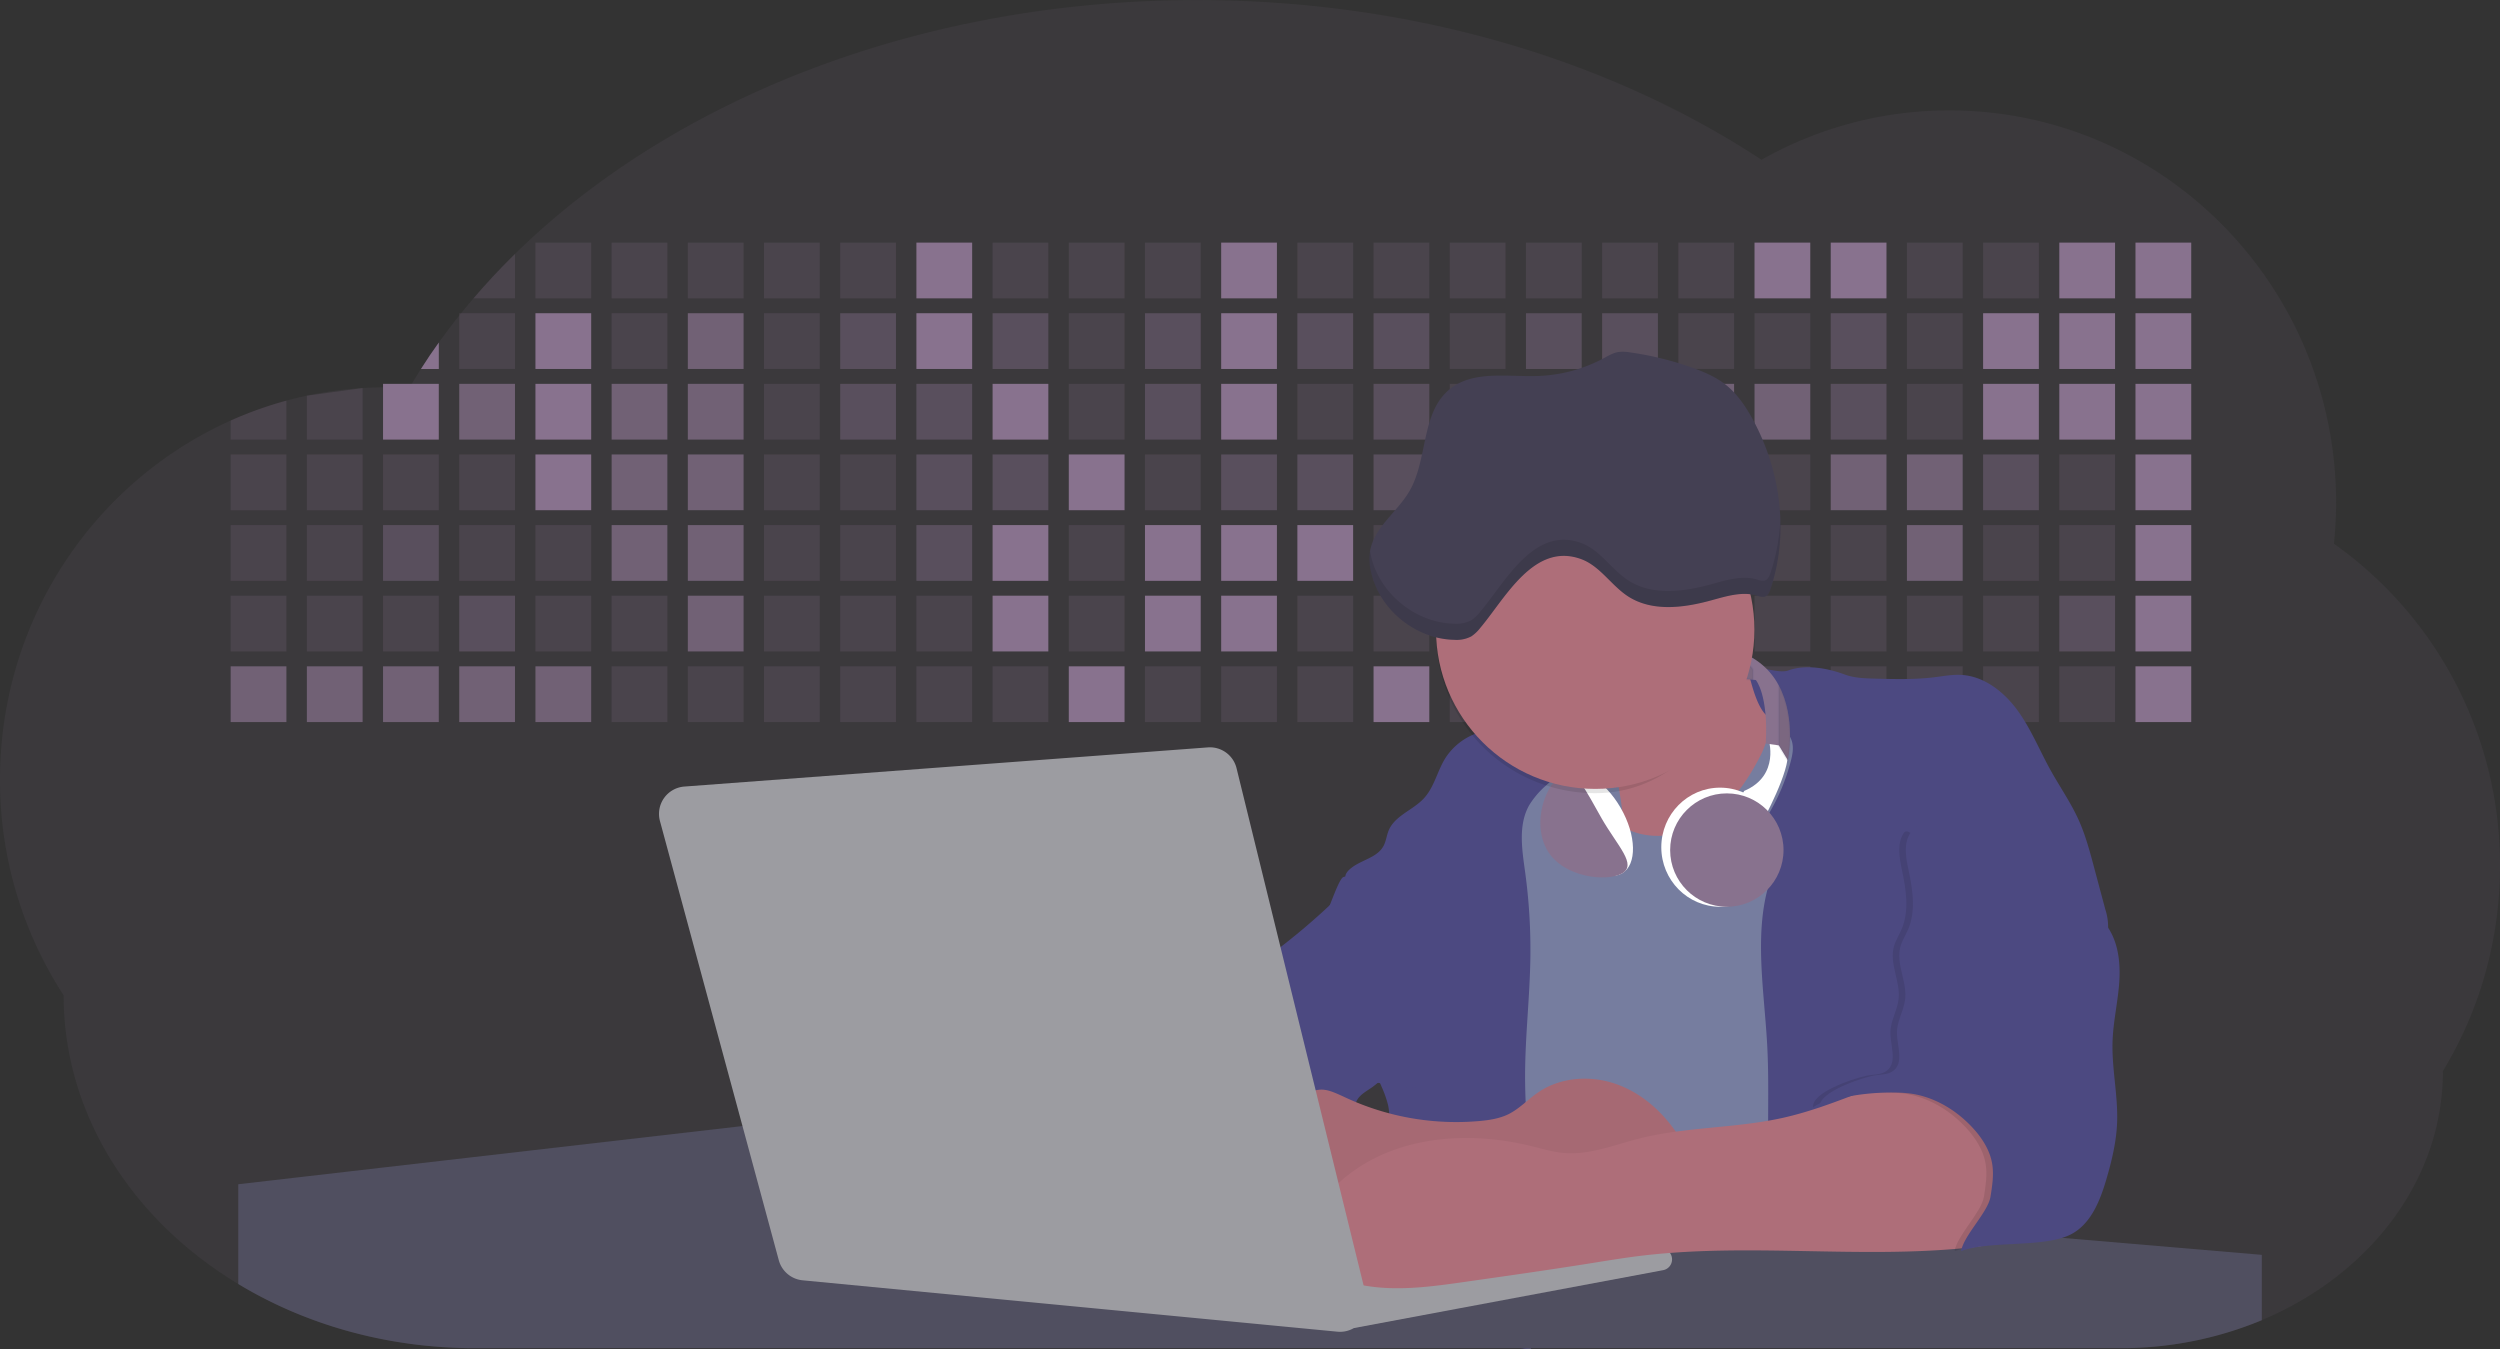 <svg id="aa7bae02-e79e-4d6b-a496-aba15f39787c" data-name="Layer 1" xmlns="http://www.w3.org/2000/svg" width="1144" height="617.32" viewBox="0 0 1144 617.32"><rect x="0" y="0" width="1144" height="617.32" fill="#333333" stroke="none"/><title>developer activity</title><path d="M1172,537.57a181.92,181.92,0,0,1-6.85,49.6,180.06,180.06,0,0,1-19.27,44.28c0,50.1-33.82,93.4-82.91,114a167.3,167.3,0,0,1-64.73,12.8H245.17c-40.25,0-77.55-10.86-108.14-29.36A185.76,185.76,0,0,1,112.2,711c-34-29.22-55.08-69.6-55.08-114.2A180.5,180.5,0,0,1,28,498.08c0-73.36,43.39-136.44,105.55-164.29a174.52,174.52,0,0,1,25.51-9.12q4.63-1.26,9.36-2.26a175.39,175.39,0,0,1,25.51-3.5q4.65-.29,9.35-.33H205c3.46,0,6.89.12,10.3.32l1.12-1.9q2.06-3.44,4.22-6.81,3.9-6.14,8.18-12.1,4.48-6.29,9.35-12.38l.83-1q2.76-3.44,5.64-6.8,9-10.49,19-20.35c72.11-70.68,185.08-116.18,312.08-116.18,98.82,0,189.15,27.55,258.34,73.07A174.18,174.18,0,0,1,920,191.86c97.74,0,177,80.37,177,179.51a184.9,184.9,0,0,1-1,18.78A180,180,0,0,1,1172,537.57Z" transform="translate(-28 -141.34)" fill="#88728e" opacity="0.1"/><path d="M263.66,257.52v20.35h-19Q253.59,267.39,263.66,257.52Z" transform="translate(-28 -141.34)" fill="#88728e" opacity="0.2"/><rect x="245.02" y="111.02" width="25.51" height="25.51" fill="#88728e" opacity="0.2"/><rect x="279.88" y="111.02" width="25.51" height="25.51" fill="#88728e" opacity="0.2"/><rect x="314.75" y="111.02" width="25.51" height="25.51" fill="#88728e" opacity="0.2"/><rect x="349.61" y="111.02" width="25.51" height="25.51" fill="#88728e" opacity="0.2"/><rect x="384.48" y="111.02" width="25.51" height="25.51" fill="#88728e" opacity="0.2"/><rect x="419.35" y="111.02" width="25.51" height="25.51" fill="#88728e"/><rect x="454.21" y="111.02" width="25.51" height="25.51" fill="#88728e" opacity="0.2"/><rect x="489.08" y="111.02" width="25.51" height="25.51" fill="#88728e" opacity="0.2"/><rect x="523.94" y="111.02" width="25.51" height="25.51" fill="#88728e" opacity="0.2"/><rect x="558.81" y="111.02" width="25.51" height="25.51" fill="#88728e"/><rect x="593.68" y="111.02" width="25.51" height="25.51" fill="#88728e" opacity="0.2"/><rect x="628.54" y="111.02" width="25.51" height="25.51" fill="#88728e" opacity="0.2"/><rect x="663.41" y="111.02" width="25.51" height="25.51" fill="#88728e" opacity="0.2"/><rect x="698.28" y="111.02" width="25.51" height="25.51" fill="#88728e" opacity="0.2"/><rect x="733.14" y="111.02" width="25.51" height="25.51" fill="#88728e" opacity="0.2"/><rect x="768.01" y="111.02" width="25.51" height="25.51" fill="#88728e" opacity="0.2"/><rect x="802.87" y="111.02" width="25.51" height="25.51" fill="#88728e"/><rect x="837.74" y="111.02" width="25.51" height="25.51" fill="#88728e"/><rect x="872.61" y="111.02" width="25.51" height="25.51" fill="#88728e" opacity="0.2"/><rect x="907.47" y="111.02" width="25.51" height="25.51" fill="#88728e" opacity="0.2"/><rect x="942.34" y="111.02" width="25.51" height="25.51" fill="#88728e"/><rect x="977.2" y="111.02" width="25.51" height="25.51" fill="#88728e"/><path d="M228.8,298.08v12.1h-8.18Q224.52,304,228.8,298.08Z" transform="translate(-28 -141.34)" fill="#88728e"/><rect x="210.15" y="143.33" width="25.51" height="25.51" fill="#88728e" opacity="0.2"/><rect x="245.02" y="143.33" width="25.51" height="25.51" fill="#88728e"/><rect x="279.88" y="143.33" width="25.51" height="25.51" fill="#88728e" opacity="0.2"/><rect x="314.75" y="143.33" width="25.51" height="25.51" fill="#88728e" opacity="0.7"/><rect x="349.61" y="143.33" width="25.51" height="25.51" fill="#88728e" opacity="0.2"/><rect x="384.48" y="143.33" width="25.51" height="25.51" fill="#88728e" opacity="0.4"/><rect x="419.35" y="143.33" width="25.51" height="25.51" fill="#88728e"/><rect x="454.21" y="143.33" width="25.51" height="25.51" fill="#88728e" opacity="0.4"/><rect x="489.08" y="143.33" width="25.51" height="25.51" fill="#88728e" opacity="0.2"/><rect x="523.94" y="143.33" width="25.51" height="25.51" fill="#88728e" opacity="0.4"/><rect x="558.81" y="143.33" width="25.51" height="25.51" fill="#88728e"/><rect x="593.68" y="143.33" width="25.51" height="25.51" fill="#88728e" opacity="0.4"/><rect x="628.54" y="143.33" width="25.51" height="25.51" fill="#88728e" opacity="0.4"/><rect x="663.41" y="143.33" width="25.51" height="25.51" fill="#88728e" opacity="0.2"/><rect x="698.28" y="143.33" width="25.51" height="25.51" fill="#88728e" opacity="0.4"/><rect x="733.14" y="143.33" width="25.51" height="25.51" fill="#88728e" opacity="0.4"/><rect x="768.01" y="143.33" width="25.51" height="25.51" fill="#88728e" opacity="0.2"/><rect x="802.87" y="143.33" width="25.51" height="25.51" fill="#88728e" opacity="0.2"/><rect x="837.74" y="143.33" width="25.51" height="25.51" fill="#88728e" opacity="0.4"/><rect x="872.61" y="143.33" width="25.51" height="25.51" fill="#88728e" opacity="0.2"/><rect x="907.47" y="143.33" width="25.51" height="25.51" fill="#88728e"/><rect x="942.34" y="143.33" width="25.51" height="25.51" fill="#88728e"/><rect x="977.2" y="143.33" width="25.51" height="25.51" fill="#88728e"/><path d="M159.06,324.67V342.5H133.55v-8.71A174.52,174.52,0,0,1,159.06,324.67Z" transform="translate(-28 -141.34)" fill="#88728e" opacity="0.2"/><polygon points="165.93 177.57 165.93 201.16 140.42 201.16 140.42 181.07 165.93 177.57" fill="#88728e" opacity="0.2"/><rect x="175.28" y="175.65" width="25.51" height="25.51" fill="#88728e"/><rect x="210.15" y="175.65" width="25.51" height="25.51" fill="#88728e" opacity="0.7"/><rect x="245.02" y="175.65" width="25.51" height="25.51" fill="#88728e"/><rect x="279.88" y="175.65" width="25.51" height="25.51" fill="#88728e" opacity="0.7"/><rect x="314.75" y="175.65" width="25.51" height="25.51" fill="#88728e" opacity="0.7"/><rect x="349.61" y="175.65" width="25.51" height="25.51" fill="#88728e" opacity="0.2"/><rect x="384.48" y="175.65" width="25.51" height="25.51" fill="#88728e" opacity="0.4"/><rect x="419.35" y="175.65" width="25.51" height="25.51" fill="#88728e" opacity="0.4"/><rect x="454.21" y="175.65" width="25.51" height="25.51" fill="#88728e"/><rect x="489.08" y="175.65" width="25.51" height="25.51" fill="#88728e" opacity="0.2"/><rect x="523.94" y="175.65" width="25.51" height="25.51" fill="#88728e" opacity="0.4"/><rect x="558.81" y="175.65" width="25.51" height="25.51" fill="#88728e"/><rect x="593.68" y="175.65" width="25.51" height="25.51" fill="#88728e" opacity="0.2"/><rect x="628.54" y="175.65" width="25.51" height="25.51" fill="#88728e" opacity="0.4"/><rect x="663.41" y="175.65" width="25.51" height="25.51" fill="#88728e" opacity="0.2"/><rect x="698.28" y="175.65" width="25.51" height="25.51" fill="#88728e"/><rect x="733.14" y="175.65" width="25.51" height="25.51" fill="#88728e" opacity="0.2"/><rect x="768.01" y="175.65" width="25.51" height="25.51" fill="#88728e" opacity="0.7"/><rect x="802.87" y="175.65" width="25.51" height="25.51" fill="#88728e" opacity="0.7"/><rect x="837.74" y="175.65" width="25.51" height="25.51" fill="#88728e" opacity="0.4"/><rect x="872.61" y="175.65" width="25.51" height="25.51" fill="#88728e" opacity="0.2"/><rect x="907.47" y="175.65" width="25.51" height="25.51" fill="#88728e"/><rect x="942.34" y="175.65" width="25.51" height="25.51" fill="#88728e"/><rect x="977.2" y="175.65" width="25.51" height="25.51" fill="#88728e"/><rect x="105.55" y="207.96" width="25.51" height="25.51" fill="#88728e" opacity="0.2"/><rect x="140.42" y="207.96" width="25.51" height="25.51" fill="#88728e" opacity="0.2"/><rect x="175.28" y="207.96" width="25.51" height="25.51" fill="#88728e" opacity="0.2"/><rect x="210.15" y="207.96" width="25.51" height="25.51" fill="#88728e" opacity="0.2"/><rect x="245.02" y="207.96" width="25.51" height="25.51" fill="#88728e"/><rect x="279.88" y="207.96" width="25.51" height="25.51" fill="#88728e" opacity="0.7"/><rect x="314.75" y="207.96" width="25.51" height="25.51" fill="#88728e" opacity="0.7"/><rect x="349.61" y="207.96" width="25.51" height="25.51" fill="#88728e" opacity="0.2"/><rect x="384.48" y="207.96" width="25.51" height="25.51" fill="#88728e" opacity="0.2"/><rect x="419.35" y="207.96" width="25.51" height="25.51" fill="#88728e" opacity="0.4"/><rect x="454.21" y="207.96" width="25.51" height="25.51" fill="#88728e" opacity="0.4"/><rect x="489.08" y="207.96" width="25.51" height="25.51" fill="#88728e"/><rect x="523.94" y="207.96" width="25.51" height="25.51" fill="#88728e" opacity="0.2"/><rect x="558.81" y="207.96" width="25.51" height="25.51" fill="#88728e" opacity="0.4"/><rect x="593.68" y="207.96" width="25.51" height="25.51" fill="#88728e" opacity="0.4"/><rect x="628.54" y="207.96" width="25.51" height="25.51" fill="#88728e" opacity="0.4"/><rect x="663.41" y="207.96" width="25.51" height="25.51" fill="#88728e" opacity="0.4"/><rect x="698.28" y="207.96" width="25.51" height="25.51" fill="#88728e" opacity="0.2"/><rect x="733.14" y="207.96" width="25.51" height="25.51" fill="#88728e" opacity="0.2"/><rect x="768.01" y="207.96" width="25.51" height="25.51" fill="#88728e" opacity="0.2"/><rect x="802.87" y="207.96" width="25.51" height="25.51" fill="#88728e" opacity="0.2"/><rect x="837.74" y="207.96" width="25.51" height="25.51" fill="#88728e" opacity="0.7"/><rect x="872.61" y="207.96" width="25.51" height="25.51" fill="#88728e" opacity="0.7"/><rect x="907.47" y="207.96" width="25.51" height="25.51" fill="#88728e" opacity="0.4"/><rect x="942.34" y="207.96" width="25.51" height="25.51" fill="#88728e" opacity="0.2"/><rect x="977.2" y="207.96" width="25.51" height="25.51" fill="#88728e"/><rect x="105.55" y="240.28" width="25.51" height="25.51" fill="#88728e" opacity="0.2"/><rect x="140.42" y="240.28" width="25.51" height="25.51" fill="#88728e" opacity="0.2"/><rect x="175.28" y="240.28" width="25.51" height="25.51" fill="#88728e" opacity="0.4"/><rect x="210.15" y="240.28" width="25.51" height="25.51" fill="#88728e" opacity="0.2"/><rect x="245.02" y="240.28" width="25.51" height="25.51" fill="#88728e" opacity="0.2"/><rect x="279.88" y="240.28" width="25.51" height="25.51" fill="#88728e" opacity="0.7"/><rect x="314.75" y="240.28" width="25.51" height="25.51" fill="#88728e" opacity="0.7"/><rect x="349.61" y="240.28" width="25.51" height="25.51" fill="#88728e" opacity="0.2"/><rect x="384.48" y="240.28" width="25.51" height="25.51" fill="#88728e" opacity="0.2"/><rect x="419.35" y="240.28" width="25.51" height="25.51" fill="#88728e" opacity="0.4"/><rect x="454.21" y="240.28" width="25.51" height="25.51" fill="#88728e"/><rect x="489.08" y="240.28" width="25.51" height="25.51" fill="#88728e" opacity="0.2"/><rect x="523.94" y="240.28" width="25.51" height="25.51" fill="#88728e"/><rect x="558.81" y="240.28" width="25.51" height="25.51" fill="#88728e"/><rect x="593.68" y="240.28" width="25.51" height="25.51" fill="#88728e"/><rect x="628.54" y="240.28" width="25.51" height="25.51" fill="#88728e" opacity="0.2"/><rect x="663.41" y="240.28" width="25.51" height="25.51" fill="#88728e"/><rect x="698.28" y="240.28" width="25.51" height="25.51" fill="#88728e" opacity="0.2"/><rect x="733.14" y="240.28" width="25.51" height="25.51" fill="#88728e" opacity="0.2"/><rect x="768.01" y="240.28" width="25.51" height="25.51" fill="#88728e" opacity="0.2"/><rect x="802.87" y="240.28" width="25.51" height="25.51" fill="#88728e" opacity="0.2"/><rect x="837.74" y="240.28" width="25.51" height="25.51" fill="#88728e" opacity="0.2"/><rect x="872.61" y="240.28" width="25.51" height="25.51" fill="#88728e" opacity="0.7"/><rect x="907.47" y="240.28" width="25.51" height="25.51" fill="#88728e" opacity="0.2"/><rect x="942.34" y="240.28" width="25.51" height="25.51" fill="#88728e" opacity="0.2"/><rect x="977.2" y="240.28" width="25.51" height="25.51" fill="#88728e"/><rect x="105.55" y="272.59" width="25.51" height="25.51" fill="#88728e" opacity="0.2"/><rect x="140.42" y="272.59" width="25.51" height="25.51" fill="#88728e" opacity="0.2"/><rect x="175.28" y="272.59" width="25.51" height="25.51" fill="#88728e" opacity="0.2"/><rect x="210.15" y="272.59" width="25.51" height="25.51" fill="#88728e" opacity="0.4"/><rect x="245.02" y="272.59" width="25.51" height="25.51" fill="#88728e" opacity="0.2"/><rect x="279.88" y="272.59" width="25.51" height="25.51" fill="#88728e" opacity="0.2"/><rect x="314.75" y="272.59" width="25.51" height="25.51" fill="#88728e" opacity="0.7"/><rect x="349.61" y="272.59" width="25.51" height="25.51" fill="#88728e" opacity="0.2"/><rect x="384.48" y="272.59" width="25.51" height="25.51" fill="#88728e" opacity="0.2"/><rect x="419.35" y="272.59" width="25.51" height="25.51" fill="#88728e" opacity="0.2"/><rect x="454.21" y="272.59" width="25.51" height="25.51" fill="#88728e"/><rect x="489.08" y="272.59" width="25.51" height="25.51" fill="#88728e" opacity="0.2"/><rect x="523.94" y="272.59" width="25.51" height="25.51" fill="#88728e"/><rect x="558.81" y="272.59" width="25.51" height="25.51" fill="#88728e"/><rect x="593.68" y="272.59" width="25.51" height="25.51" fill="#88728e" opacity="0.2"/><rect x="628.54" y="272.59" width="25.51" height="25.51" fill="#88728e" opacity="0.2"/><rect x="663.41" y="272.59" width="25.51" height="25.51" fill="#88728e" opacity="0.2"/><rect x="698.28" y="272.59" width="25.51" height="25.51" fill="#88728e" opacity="0.2"/><rect x="733.14" y="272.59" width="25.51" height="25.51" fill="#88728e" opacity="0.2"/><rect x="768.01" y="272.59" width="25.51" height="25.51" fill="#88728e" opacity="0.2"/><rect x="802.87" y="272.59" width="25.51" height="25.51" fill="#88728e" opacity="0.2"/><rect x="837.74" y="272.59" width="25.51" height="25.51" fill="#88728e" opacity="0.2"/><rect x="872.61" y="272.59" width="25.51" height="25.51" fill="#88728e" opacity="0.2"/><rect x="907.47" y="272.59" width="25.51" height="25.51" fill="#88728e" opacity="0.2"/><rect x="942.34" y="272.59" width="25.51" height="25.51" fill="#88728e" opacity="0.4"/><rect x="977.2" y="272.59" width="25.51" height="25.51" fill="#88728e"/><rect x="105.55" y="304.91" width="25.51" height="25.51" fill="#88728e" opacity="0.7"/><rect x="140.42" y="304.91" width="25.51" height="25.51" fill="#88728e" opacity="0.7"/><rect x="175.28" y="304.91" width="25.51" height="25.51" fill="#88728e" opacity="0.7"/><rect x="210.15" y="304.91" width="25.51" height="25.51" fill="#88728e" opacity="0.7"/><rect x="245.02" y="304.91" width="25.51" height="25.51" fill="#88728e" opacity="0.7"/><rect x="279.88" y="304.91" width="25.51" height="25.51" fill="#88728e" opacity="0.2"/><rect x="314.75" y="304.91" width="25.51" height="25.51" fill="#88728e" opacity="0.2"/><rect x="349.61" y="304.91" width="25.51" height="25.51" fill="#88728e" opacity="0.2"/><rect x="384.48" y="304.91" width="25.51" height="25.51" fill="#88728e" opacity="0.2"/><rect x="419.35" y="304.91" width="25.51" height="25.51" fill="#88728e" opacity="0.2"/><rect x="454.21" y="304.91" width="25.51" height="25.51" fill="#88728e" opacity="0.2"/><rect x="489.08" y="304.91" width="25.51" height="25.51" fill="#88728e"/><rect x="523.94" y="304.91" width="25.51" height="25.51" fill="#88728e" opacity="0.2"/><rect x="558.81" y="304.91" width="25.51" height="25.51" fill="#88728e" opacity="0.2"/><rect x="593.68" y="304.91" width="25.51" height="25.51" fill="#88728e" opacity="0.2"/><rect x="628.54" y="304.91" width="25.51" height="25.51" fill="#88728e"/><rect x="663.41" y="304.91" width="25.51" height="25.51" fill="#88728e" opacity="0.2"/><rect x="698.28" y="304.91" width="25.51" height="25.51" fill="#88728e" opacity="0.2"/><rect x="733.14" y="304.91" width="25.51" height="25.51" fill="#88728e" opacity="0.2"/><rect x="768.01" y="304.91" width="25.51" height="25.51" fill="#88728e" opacity="0.2"/><rect x="802.87" y="304.91" width="25.51" height="25.51" fill="#88728e" opacity="0.2"/><rect x="837.74" y="304.91" width="25.51" height="25.51" fill="#88728e" opacity="0.2"/><rect x="872.61" y="304.91" width="25.51" height="25.51" fill="#88728e" opacity="0.2"/><rect x="907.47" y="304.91" width="25.51" height="25.51" fill="#88728e" opacity="0.2"/><rect x="942.34" y="304.91" width="25.51" height="25.51" fill="#88728e" opacity="0.2"/><rect x="977.2" y="304.91" width="25.51" height="25.51" fill="#88728e"/><circle cx="734.52" cy="363.89" r="34.87" fill="#767d9f"/><path d="M760.71,460.87q5.22,22.78,8.86,45.9c.73,4.58,1.38,9.41-.28,13.74-1.39,3.61-4.22,6.43-6.44,9.59s-3.9,7.21-2.55,10.83,5.29,5.6,9.05,6.62c10.76,2.9,22.23.79,32.94-2.35a53.29,53.29,0,0,0,13.81-5.72c4.54-2.88,8.26-6.88,11.68-11,15.61-18.93,25.83-41.65,35.45-64.23a39.12,39.12,0,0,1-33.11-13.34c-3.94-4.63-6.83-11.08-4.61-16.74-6.51,3.57-14.24,3.81-21.25,6.25a75.49,75.49,0,0,0-12.5,6.15q-7.18,4.15-14.28,8.46C772.07,458.29,767,461.19,760.71,460.87Z" transform="translate(-28 -141.34)" fill="#ae6e79"/><path d="M833.64,487.05c-6.11,11.89-14.06,23.32-25.41,30.4s-26.63,9-38,2c-5.6-3.42-9.84-8.62-14.73-13s-11-8.13-17.57-7.56c-7.24.63-12.91,6.28-17.76,11.69-7.36,8.22-14.47,16.79-19.68,26.52-10,18.7-12.37,40.56-11.93,61.76s3.51,42.29,3.58,63.49c.1,26.08-4.32,51.95-8.79,77.64,41.1-5.06,82.25,6,123.44,10.19,26.36,2.71,52.92,2.65,79.42,2.58,4.66,0,9.62-.12,13.5-2.7a18.2,18.2,0,0,0,5.59-6.64c3.66-6.75,5.13-14.45,6.15-22.06,2.59-19.22,2.67-38.68,2.74-58.08.18-47,.35-94.17-5.62-140.8-1.47-11.47-3.35-23-7.75-33.73s-11.58-20.6-21.62-26.35c-6.45-3.7-21.4-10.14-29-6.41C841.67,460.15,837.73,479.09,833.64,487.05Z" transform="translate(-28 -141.34)" fill="#767d9f"/><path d="M836.68,619.77c-1.55-29-7.86-59.95,5.57-85.69,3.3-6.32-8.54-14.21-4.88-20.33a92.08,92.08,0,0,0,10.06-23.93c.76-2.89,1.37-5.95.65-8.85-1.33-5.29-6.56-8.44-11-11.66-4.9-3.56-7.42-14.41-9-20.28s12.57,1.2,18.26-.89c7.9-2.89,17.94-1.07,25.82,1.86,4.4,1.62,9.18,1.76,13.87,1.88,9.11.24,18.25.47,27.29-.65,4.06-.51,8.13-1.28,12.21-1.05,10.41.59,19.46,7.71,25.62,16.13s10.08,18.23,15.13,27.35c4.21,7.6,9.23,14.78,12.82,22.69,3.18,7,5.19,14.52,7.18,22l5.13,19.19a25.58,25.58,0,0,1,1.26,8.51c-.26,3.07-1.62,5.93-3,8.66A164.12,164.12,0,0,1,971,603.2c-10.79,13.23-23.89,25.16-30.3,41-2.5,6.17-3.89,12.73-5.16,19.27a707.94,707.94,0,0,0-10.9,79.15,174.2,174.2,0,0,0-36.52-12.21,177.61,177.61,0,0,0-19-3c-5.59-.58-12.8.52-18.12-1-8.9-2.53-9.88-17.58-11.23-25.46-2.16-12.55-2.59-25.32-2.67-38C837,648.53,837.45,634.14,836.68,619.77Z" transform="translate(-28 -141.34)" fill="#4c4981"/><path d="M641.23,565.54c4.21,24,8.85,48.07,18,70.62-.23.22-.46.42-.69.62-.81.69-1.65,1.34-2.53,2-2.05,1.44-4.3,2.66-6,4.54a8,8,0,0,0-1.5,2.45,5.48,5.48,0,0,0,0,4.47c-4.77,2.11-10.31,1.46-15.66,1.26-4.61-.17-9.08,0-12.78,2.53-5.14,3.54-6.69,10.34-7.52,16.52q-.46,3.38-.79,6.77-.32,3.15-.52,6.32a188.61,188.61,0,0,0-.19,21q.08,1.92.21,3.84c-16.34-.39-31.23-8.91-45.32-17.19-3.22-1.89-6.54-3.88-8.63-7A15.8,15.8,0,0,1,555,674c0-.51.09-1,.16-1.52a41.58,41.58,0,0,1,2.29-8.68,107.2,107.2,0,0,1,19.19-32.65c3.58-4.18,7.61-8.27,9.28-13.52.73-2.29,1-4.72,1.74-7,3.32-9.88,15.3-14.55,19.4-24.14,1-2.29,1.46-4.8,2.7-7a17.63,17.63,0,0,1,4.25-4.75c.73-.61,1.49-1.2,2.24-1.79q10.54-8.26,20.31-17.45,1.82-1.71,3.6-3.46A59.48,59.48,0,0,0,641.23,565.54Z" transform="translate(-28 -141.34)" fill="#4c4981"/><path d="M742,494.56c-1.44,1.52-3,2.95-4.53,4.37l-.41.37-1.62,1.5a39,39,0,0,0-7.55,8.79l-.17.28c-5.1,9.13-3.21,20.37-1.79,30.74a261.55,261.55,0,0,1,2.37,39c-.26,18-2.38,35.88-2.42,53.86,0,4.08.09,8.15.27,12.23.29,6.63.79,13.25,1.39,19.87.65,7.26,1.43,14.51,2.16,21.76.58,5.61,1.13,11.21,1.59,16.81.23,2.9.45,5.79.63,8.69.21,3.4.38,6.81.48,10.21h0c.07,2.16.11,4.31.11,6.47,0,1.23,0,2.45,0,3.67q0,3.51-.19,7-.2,4.49-.61,9c-.31,3.27-.86,6.84-3.16,9.14-.14.14-.29.27-.44.4l-3.24-.4a332.72,332.72,0,0,0-67.3-1.2c.49-3.38.94-6.75,1.38-10.14.2-1.6.4-3.21.59-4.82q.33-2.76.63-5.52c.23-2,.44-4,.64-6q.78-7.73,1.37-15.47.87-11.29,1.32-22.62.22-5.41.34-10.83.17-6.72.16-13.45,0-6.54-.11-13.1c0-1.44-.06-2.88-.18-4.31a27.35,27.35,0,0,0-.53-3.83,49.87,49.87,0,0,0-3-8.48c-.22-.52-.43-1-.64-1.55-.12-.27-.23-.55-.34-.82,5.76-5.13,9.86-12,13.8-18.76,6.39-10.89,12.93-22.26,14-34.84s-5.18-26.71-17.2-30.55c-3.27-1-6.73-1.28-10.1-1.87-3.18-.56-9.81-1.83-13.49-4.11q-3,3.08-6,6.05a22.15,22.15,0,0,1,2.17-8.71l1.42.07a2.71,2.71,0,0,1-.16-1c0-1.07.74-2.28,2.32-3.62,4.71-4,12.12-4.89,15.09-10.3,1.24-2.25,1.45-4.93,2.45-7.29,2.87-6.73,11.11-9.21,16.07-14.59s6.2-13,10.21-19a28.62,28.62,0,0,1,12-10c.4-.19.81-.38,1.22-.55,8.3-3.55,18.16-4.36,26.76-4.34,3.34,0,12,.1,16.24,1.79a5.32,5.32,0,0,1,1.85,1.13C752.37,480.61,745.34,491,742,494.56Z" transform="translate(-28 -141.34)" fill="#4c4981"/><path d="M642.72,542.69a60.88,60.88,0,0,1,46.74,4.87c7.2,4,13.66,9.58,17.62,16.78,5.95,10.8,5.69,23.82,5.27,36.15-.21,6.17-.48,12.56-3.2,18.1C706,625,700.06,629.4,694,633a42.24,42.24,0,0,1-12.32,5.33c-6.72,1.46-13.7.22-20.47-1-7.36-1.36-15.26-3-20.37-8.48-3-3.18-4.64-7.31-6.26-11.35q-3.49-8.75-7-17.48c-4.05-10.11-5.42-18.52-.07-28.37,2.43-4.49,5.4-8.69,7.8-13.21C636.51,556.14,640.81,543.28,642.72,542.69Z" transform="translate(-28 -141.34)" fill="#4c4981"/><path d="M1063,715.56v29.9a167.3,167.3,0,0,1-64.73,12.8H728.58c-.14.14-.29.27-.44.4l-3.24-.4H245.17c-40.25,0-77.55-10.86-108.14-29.36V683.25l230.72-26.63.18,0L502.29,668l34.77,3,18.06,1.53,37.38,3.17,19.23,1.63,28,2.38,3.94.33,20.18,1.71L691.23,684l38.5,3.26,64.18,5.45,45.15,3.83,74.14,6.29,14.1,1.19,1.52.13,1.32.11,18.62,1.58,20.44,1.74,2.37.2Z" transform="translate(-28 -141.34)" fill="#504f60"/><polygon points="764 573.12 474.86 523.77 463.65 580.46 596.19 596.33 637 601.44 749.26 579.33 764 573.12" fill="#9c9ca1"/><path d="M642.33,739.94l144.86-27.23a5,5,0,0,1,5.94,4.93h0a5,5,0,0,1-4.09,4.93L647.57,749.06Z" transform="translate(-28 -141.34)" fill="#9c9ca1"/><path d="M705.17,654.31c4.51-.42,9.08-1.13,13.14-3.13,5-2.49,8.89-6.78,13.52-9.94,10.18-7,23.8-7.94,35.47-3.92s21.41,12.63,28.23,22.91c4.53,6.85,7.93,15.59,4.73,23.15a30.51,30.51,0,0,1-4.12,6.44l-8.34,10.9a29,29,0,0,1-5.66,6.09c-3.12,2.27-7,3.2-10.82,3.76-10.15,1.48-20.48.64-30.71,1.32-17.57,1.17-34.73,6.83-52.34,6.64-10.12-.11-20.11-2.15-30-4.19l-43.77-9c-7.62-1.56-16.23-3.84-19.82-10.75-1.61-3.11-1.91-6.71-2.1-10.21-.52-9.64,0-20.36,6.68-27.31,6.28-6.52,16.21-8.58,23.71-13.4,9.18-5.91,12.21-4,21.89.44A120,120,0,0,0,705.17,654.31Z" transform="translate(-28 -141.34)" fill="#ae6e79"/><path d="M705.17,654.31c4.51-.42,9.08-1.13,13.14-3.13,5-2.49,8.89-6.78,13.52-9.94,10.18-7,23.8-7.94,35.47-3.92s21.41,12.63,28.23,22.91c4.53,6.85,7.93,15.59,4.73,23.15a30.51,30.51,0,0,1-4.12,6.44l-8.34,10.9a29,29,0,0,1-5.66,6.09c-3.12,2.27-7,3.2-10.82,3.76-10.15,1.48-20.48.64-30.71,1.32-17.57,1.17-34.73,6.83-52.34,6.64-10.12-.11-20.11-2.15-30-4.19l-43.77-9c-7.62-1.56-16.23-3.84-19.82-10.75-1.61-3.11-1.91-6.71-2.1-10.21-.52-9.64,0-20.36,6.68-27.31,6.28-6.52,16.21-8.58,23.71-13.4,9.18-5.91,12.21-4,21.89.44A120,120,0,0,0,705.17,654.31Z" transform="translate(-28 -141.34)" opacity="0.05"/><path d="M880.94,640.6c-12.28,4.75-24.63,9.52-37.49,12.35-21.56,4.75-44.12,4-65.51,9.43-11.3,2.88-22.53,7.52-34.14,6.58-5.19-.42-10.2-2-15.25-3.2-28.37-7-60.62-4.73-83.66,13.27-7.88,6.15-14.33,13.82-20.18,22a14.7,14.7,0,0,0,5.91,21.88A86.62,86.62,0,0,0,659,730.48c13.13,1.16,26.32-.7,39.38-2.56,19.38-2.75,38.77-5.51,58.1-8.6,6.94-1.11,13.88-2.26,20.86-3.14,50.23-6.35,101.37,1.37,151.73-3.93,5.09-.54,10.27-1.24,14.9-3.41,11.72-5.5,17.52-20,15.1-32.74s-11.76-23.33-23-29.83c-9.42-5.47-19.58-7.68-30.07-10C896.26,634,890.32,637,880.94,640.6Z" transform="translate(-28 -141.34)" fill="#ae6e79"/><path d="M988.67,564.44c5.54,7.26,6.72,17,6.12,26.09s-2.76,18.08-3.08,27.21c-.44,12.52,2.58,25,2.07,37.48-.36,8.73-2.43,17.29-4.88,25.67-2.89,9.89-7.07,20.52-16.2,25.27-12.12,6.31-37.54,2.76-50.29,7.7,1.16-7.23,12.28-17.7,13.44-24.93.8-5,1.61-10.14.75-15.15-1.1-6.39-4.85-12.06-9.3-16.78-7.08-7.51-16.32-13.16-26.47-15s-35-.33-43.12,6.08c-1-6.62,17.6-13,24.14-14.43,3.26-.73,7-.32,9.61-2.39,5-3.92,1.37-11.73,1.61-18,.19-5,3.11-9.58,3.7-14.58,1-8-4.22-16.15-2.17-24,.76-2.9,2.45-5.45,3.62-8.21,3.56-8.45,2-18.09.1-27.07-1.18-5.64-2.33-12,.81-16.81,2.91-4.49,11.17,11.5,16.46,10.76,17.47-2.45,33.28-15.4,47.39-4.8,7.19,5.4,8.13,11,11,18.71C976.77,554.6,984,558.36,988.67,564.44Z" transform="translate(-28 -141.34)" opacity="0.1"/><path d="M991.67,564.44c5.54,7.26,6.72,17,6.12,26.09s-2.76,18.08-3.08,27.21c-.44,12.52,2.58,25,2.07,37.48-.36,8.73-2.43,17.29-4.88,25.67-2.89,9.89-7.07,20.52-16.2,25.27-12.12,6.31-37.54,2.76-50.29,7.7,1.16-7.23,12.28-17.7,13.44-24.93.8-5,1.61-10.14.75-15.15-1.1-6.39-4.85-12.06-9.3-16.78-7.08-7.51-16.32-13.16-26.47-15s-35-.33-43.12,6.08c-1-6.62,17.6-13,24.14-14.43,3.26-.73,7-.32,9.61-2.39,5-3.92,1.37-11.73,1.61-18,.19-5,3.11-9.58,3.7-14.58,1-8-4.22-16.15-2.17-24,.76-2.9,2.45-5.45,3.62-8.21,3.56-8.45,2-18.09.1-27.07-1.18-5.64-2.33-12,.81-16.81,2.91-4.49,8.6-6.19,13.89-6.94a68.42,68.42,0,0,1,50,12.9c7.19,5.4,8.13,11,11,18.71C979.77,554.6,987,558.36,991.67,564.44Z" transform="translate(-28 -141.34)" fill="#4c4981"/><path d="M330,517.06,384.37,718a12.55,12.55,0,0,0,10.91,9.21L640,750.72a12.54,12.54,0,0,0,13.38-15.48L593.84,492.86a12.54,12.54,0,0,0-13.12-9.51L341.13,501.27A12.54,12.54,0,0,0,330,517.06Z" transform="translate(-28 -141.34)" fill="#9c9ca1"/><ellipse cx="787.11" cy="387.68" rx="26.9" ry="27.25" fill="#fff"/><path d="M837.2,479.31s5.67,16.86-11.06,23.95L824,507l10.48,10.34S847.4,493.77,846,485.4C846,485.4,844,476.9,837.2,479.31Z" transform="translate(-28 -141.34)" fill="#fff"/><circle cx="790.2" cy="388.99" r="25.94" fill="#88728e"/><path d="M846.13,489.23l-4.12-6.8-6-.85c1.28-22.39-4.53-29.06-4.53-29.06l-1.35-.13-5.88-.57-11.06-11.48v-3.26c15.54,1.85,24.13,9.23,28.77,17.88C850.16,470.14,846.13,489.23,846.13,489.23Z" transform="translate(-28 -141.34)" fill="#88728e"/><path d="M830.18,448.27v4.12l-5.88-.57-11.06-11.48S830.35,444.17,830.18,448.27Z" transform="translate(-28 -141.34)" stroke="#4c4981" stroke-miterlimit="10" opacity="0.1"/><path d="M846.13,489.23l-4.12-6.8V455C850.16,470.14,846.13,489.23,846.13,489.23Z" transform="translate(-28 -141.34)" stroke="#4c4981" stroke-miterlimit="10" opacity="0.1"/><ellipse cx="757.11" cy="518.2" rx="14.43" ry="26.32" transform="translate(-185.67 306.64) rotate(-30)" fill="#fff"/><path d="M761,516c7.27,12.59,16.19,21,9.29,25s-27,2-34.27-10.6-.67-30,6.23-34S753.72,503.38,761,516Z" transform="translate(-28 -141.34)" fill="#88728e"/><path d="M825.73,425.3c0,40.23-27.53,79-67.76,79a72.85,72.85,0,0,1,0-145.7C798.2,358.64,825.73,385.06,825.73,425.3Z" transform="translate(-28 -141.34)" opacity="0.1"/><circle cx="729.97" cy="288.15" r="72.85" fill="#ae6e79"/><path d="M751.57,397.21c8.67,3.19,13.8,12.15,21.58,17.14,11,7,25.32,5.19,37.88,1.73,7-1.91,14.32-4.24,21.21-2.12a6,6,0,0,0,3.23.46c1.5-.43,2.24-2.09,2.73-3.57,8.52-25.4,4.69-54.17-8.17-77.67-3.32-6.06-7.3-11.92-12.78-16.13-4.32-3.31-9.4-5.48-14.52-7.33a145,145,0,0,0-28.88-7.13,17.94,17.94,0,0,0-5.27-.17c-2.41.39-4.57,1.69-6.72,2.85A68.78,68.78,0,0,1,732,313.38c-14,.53-30-2.77-40.79,6.21-13,10.77-9.76,31.78-18.19,46.4-5.58,9.67-16.34,16.69-18.11,27.7a25.57,25.57,0,0,0,.63,10.07c4.12,16.94,20.52,30.06,38,30.37a14.42,14.42,0,0,0,7.76-1.59,17.55,17.55,0,0,0,4.09-3.89C716.84,415.09,729.94,389.25,751.57,397.21Z" transform="translate(-28 -141.34)" fill="#444053"/><path d="M838.2,403.48c-.49,1.48-1.23,3.14-2.73,3.57a6,6,0,0,1-3.23-.46c-6.89-2.12-14.25.21-21.2,2.12-12.57,3.46-26.92,5.31-37.88-1.73-7.79-5-12.91-14-21.59-17.14-21.63-8-34.73,17.88-46.21,31.44a17.55,17.55,0,0,1-4.09,3.89,14.42,14.42,0,0,1-7.76,1.59c-17.42-.31-33.83-13.43-38-30.37-.23-1-.43-2-.58-3,0,.09,0,.17-.05.26a25.57,25.57,0,0,0,.63,10.07c4.12,16.94,20.53,30.06,38,30.37a14.42,14.42,0,0,0,7.76-1.59,17.55,17.55,0,0,0,4.09-3.89c11.48-13.56,24.58-39.4,46.21-31.44,8.68,3.19,13.8,12.15,21.59,17.14,11,7,25.31,5.19,37.88,1.73,7-1.91,14.31-4.24,21.2-2.12a6,6,0,0,0,3.23.46c1.5-.43,2.24-2.09,2.73-3.57a90.29,90.29,0,0,0,4.48-32.26A88.8,88.8,0,0,1,838.2,403.48Z" transform="translate(-28 -141.34)" opacity="0.1"/></svg>